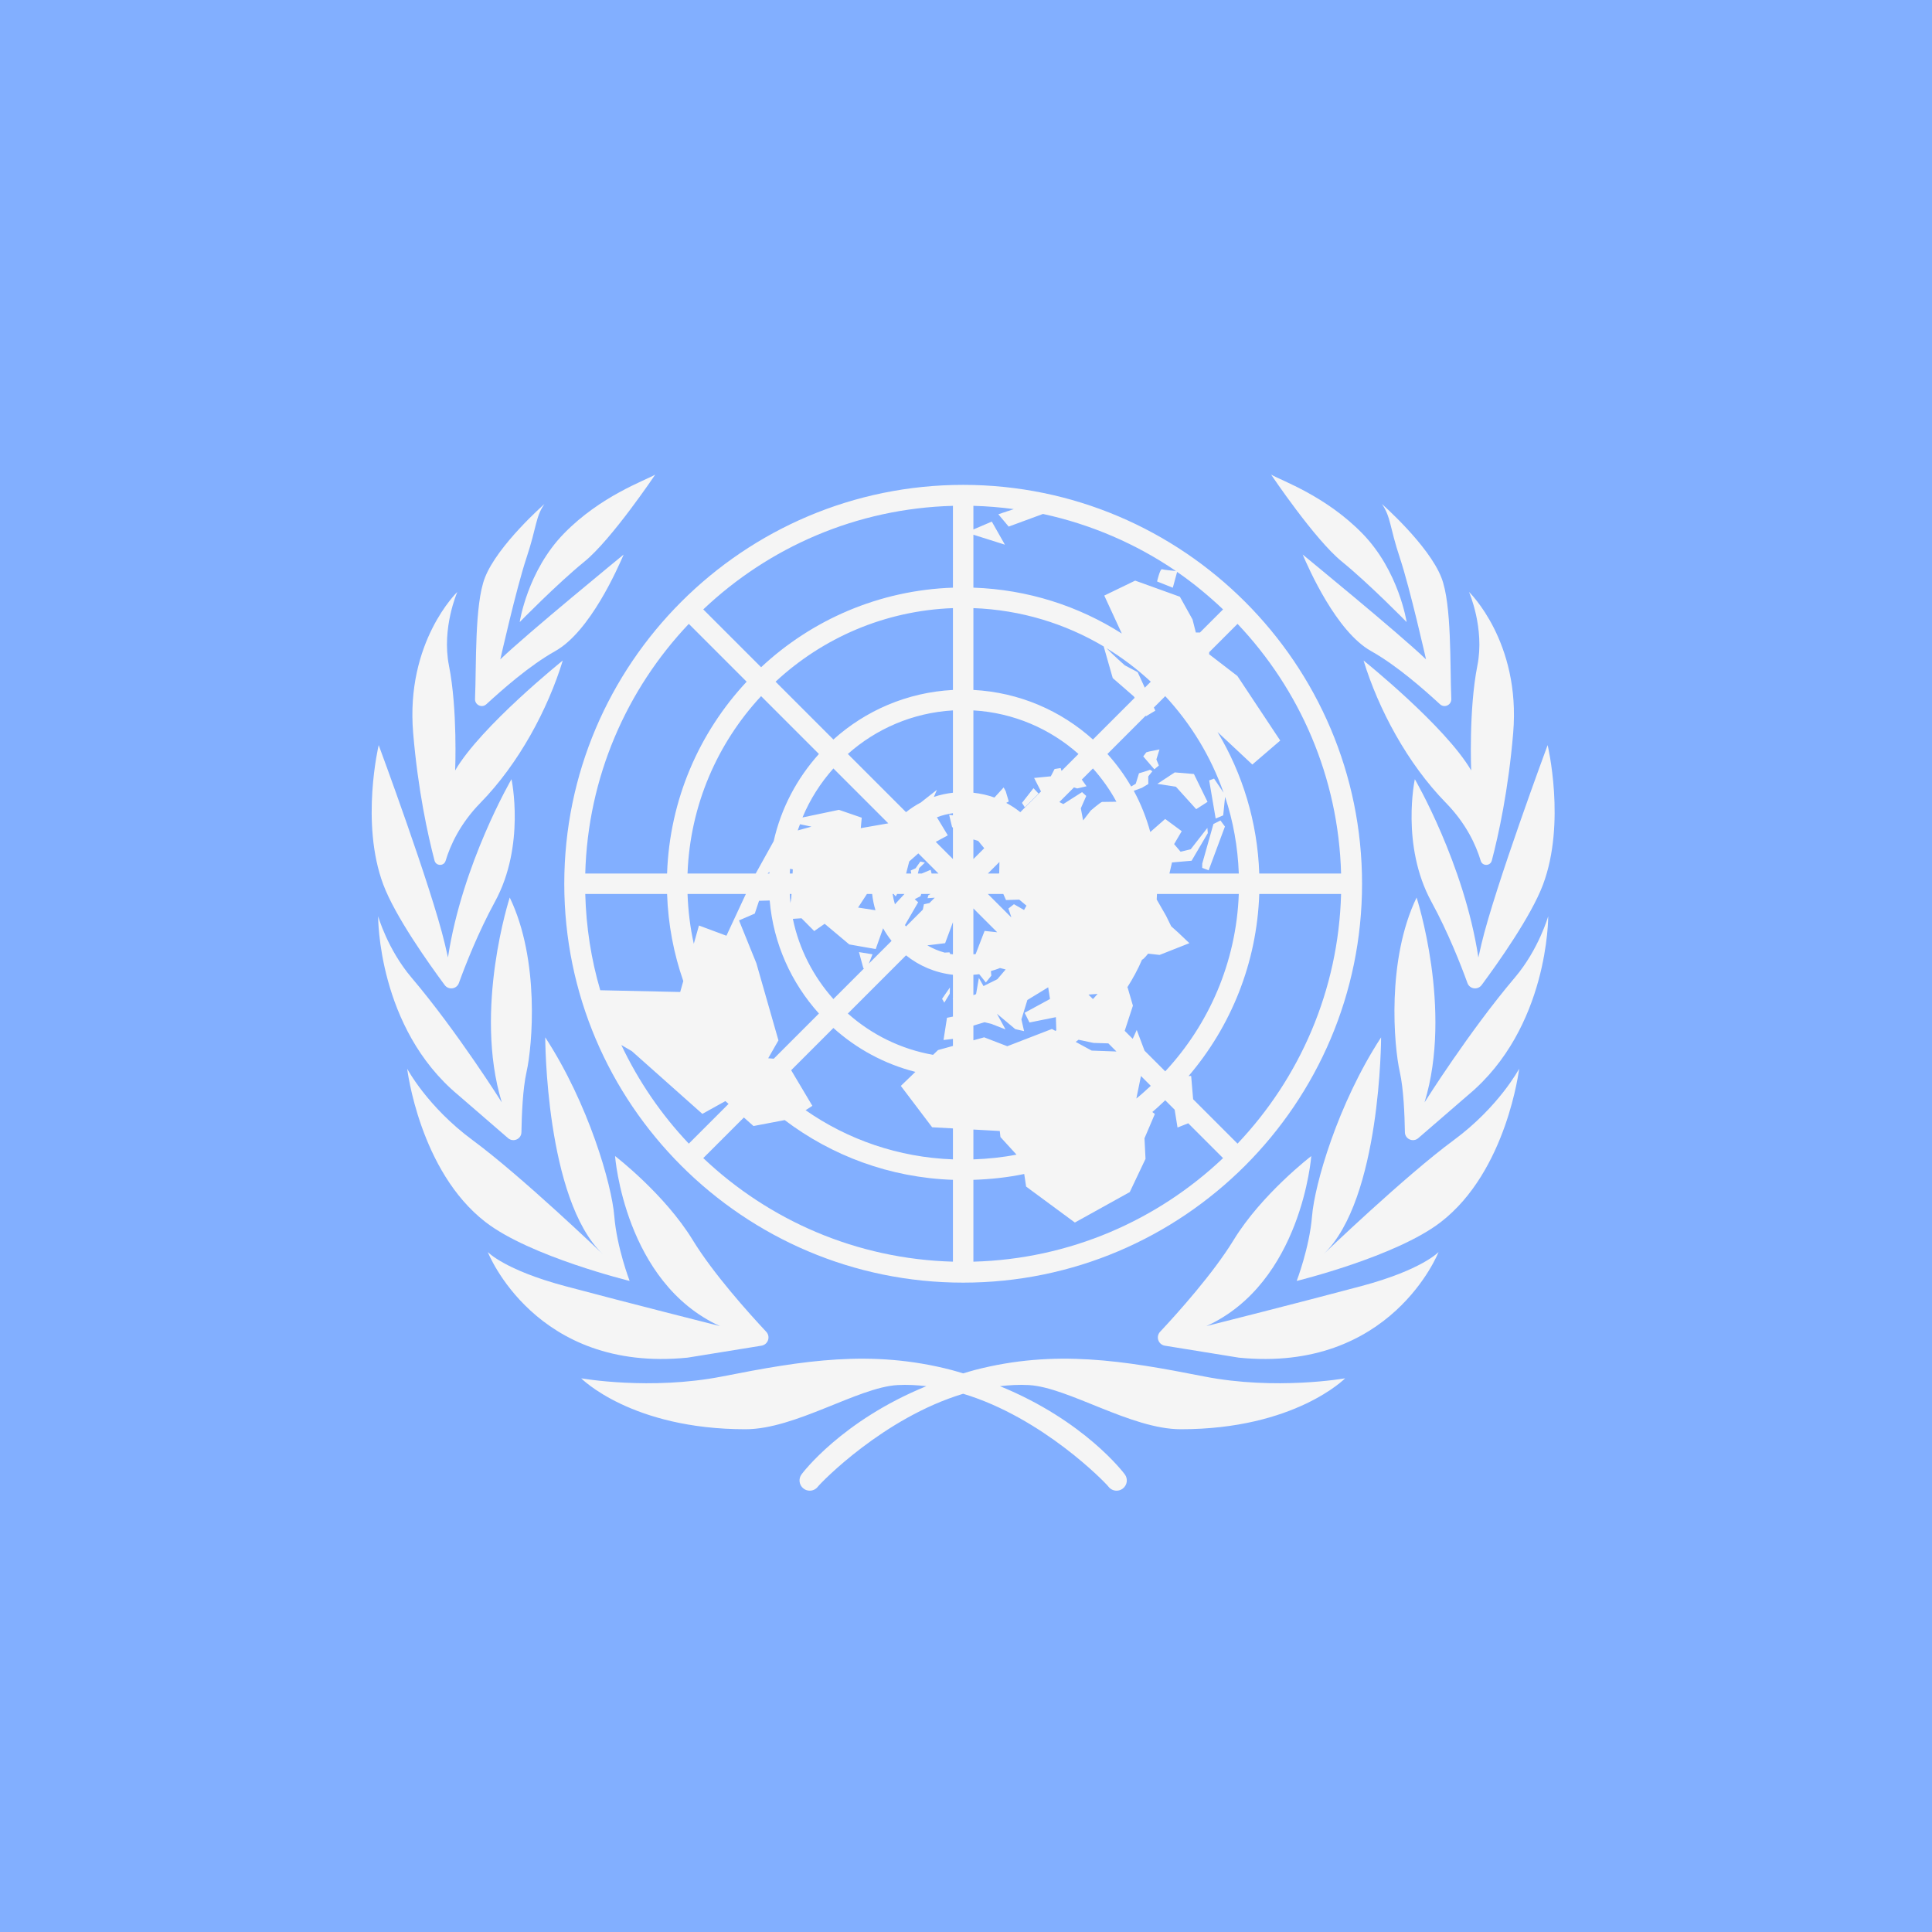 <?xml version="1.0" encoding="iso-8859-1"?>
<!-- Generator: Adobe Illustrator 19.0.0, SVG Export Plug-In . SVG Version: 6.00 Build 0)  -->
<svg xmlns="http://www.w3.org/2000/svg" version="1.1" id="Layer_1" x="0px"
     y="0px" viewBox="0 0 512 512" style="enable-background:new 0 0 512 512;" xml:space="preserve">
<rect style="fill:#82AFFF;" width="512" height="512"/>
    <g>
	<path style="fill:#F5F5F5;"
          d="M255.25,339.913c58.289,0,105.709-47.423,105.709-105.709s-47.42-105.709-105.709-105.709   s-105.71,47.422-105.71,105.709S196.961,339.913,255.25,339.913z M267.309,139.551l9.086-3.347   c12.822,2.765,24.744,7.962,35.238,15.125c-0.902-0.09-3.287-0.335-3.699-0.472c-0.508-0.169-1.295,3.237-1.295,3.237l4.17,1.658   l1.137-4.189c4.33,2.98,8.374,6.33,12.178,9.935l-6.129,6.129h-1.082l-0.881-3.46l-3.354-6.027l-11.845-4.27l-8.191,3.965   l4.648,10.064c-11.455-7.289-24.895-11.668-39.33-12.163v-14.028l8.347,2.636l-3.47-6.116l-4.877,2.086v-6.263   c3.622,0.097,7.189,0.394,10.707,0.868l-4.1,1.367L267.309,139.551z M322.165,216.924l1.995-0.845l0.502-4.91   c2.139,6.429,3.372,13.249,3.633,20.324h-18.384l0.678-2.937l5.195-0.451l4.3-7.323l-0.121-1.374l-4.405,5.647l-2.691,0.66   l-1.714-2.016l2.017-3.427l-4.388-3.237l-3.943,3.457c-1.061-3.831-2.509-7.503-4.379-10.923l2.139-0.778l1.715-1.023l-0.015-2.017   l1.1-1.367l-0.636-0.39c-0.47,0.224-2.922,0.936-2.922,0.936l-0.851,2.761l-1.22,0.742c-1.799-3.096-3.913-5.976-6.295-8.621   l10.138-10.137l0.088,0.143l2.47-1.484l-0.382-0.835l3.013-3.013c6.792,7.312,12.096,15.991,15.465,25.598l-2.523-3.749l-1.3,0.485   L322.165,216.924z M308.8,283.92l-5.484-5.484l-2.07-5.486l-1.065,2.352l-2.122-2.122l2.174-6.666l-1.409-4.837l-0.101,0.013   c1.49-2.348,2.833-4.798,3.933-7.381l0.026-0.003c0.339,0,1.581-1.581,1.581-1.581l3.049,0.339l7.883-3.115l-3.026-2.87   l-1.782-1.592l-1.38-2.812l-2.47-4.3c0.039-0.483,0.049-0.973,0.074-1.46h21.684C327.627,255.042,320.363,271.474,308.8,283.92z    M203.581,280.451l2.715-4.743l-5.844-20.421l-4.607-11.371l4.179-1.807l1.129-3.388l2.822-0.082   c0.986,11.476,5.759,21.859,13.051,29.955l-11.972,11.971L203.581,280.451z M210.103,230.392l-0.059,1.101h-0.736   c0.024-0.417,0.028-0.839,0.064-1.253L210.103,230.392z M279.692,273.193l-0.927-0.504l-11.825,4.572l-6.128-2.359l-2.851,0.787   v-3.898l2.951-0.891l1.79,0.431l3.765,1.474l-2.27-4.152l4.865,4.078l2.333,0.533l-0.71-3.112l1.582-5.143l5.514-3.363l0.478,3.096   l-6.725,3.656l1.29,2.574l6.995-1.412l0.11,3.489C279.851,273.099,279.77,273.144,279.692,273.193z M251.825,252.83l-0.21-0.451   l-1.27,0.073c-1.633-0.441-3.168-1.089-4.596-1.924l4.718-0.573l2.073-5.563v8.51C252.304,252.869,252.057,252.873,251.825,252.83z    M232.008,241.223l-4.609-0.71l2.351-3.599h1.379C231.296,238.399,231.586,239.831,232.008,241.223z M257.96,222.468l1.271,0.385   l1.599,1.938l-2.87,2.869V222.468z M266.509,256.921l-2.2,2.576l-3.668,1.824l-1.23-2.155l-0.741,4.285l-0.711,0.278v-5.404   c0.514-0.058,1.041-0.067,1.544-0.156l1.755,2.2l1.457-1.814l-0.114-1.212c0.809-0.258,1.634-0.472,2.405-0.811L266.509,256.921z    M264.859,228.427l-0.058,2.932l-0.106,0.134h-2.902L264.859,228.427z M266.6,238.523l3.51-0.111l1.913,1.595l-0.638,1.148   l-2.678-1.531l-1.467,1.147l0.737,2.198l-0.031,0.097l-6.153-6.153h4.098L266.6,238.523z M264.278,247.064l-3.352-0.361   l-2.368,6.138c-0.195,0.034-0.401,0.032-0.598,0.061v-12.156L264.278,247.064z M246.875,231.493l-0.236-0.989l-2.353,0.989h-1.042   l0.344-1.429l1.52-1.473l-1.206-0.274l-1.253,1.781l-1.303,0.598l0.153,0.797h-1.367l0.824-3.203l2.409-2.137l5.341,5.34H246.875z    M236.818,236.914l0.556,0.655l0.376-0.655h1.939l-2.522,2.728c-0.268-0.888-0.48-1.791-0.616-2.728H236.818z M239.82,245.166   l3.503-6.052l-0.916-0.819l1.544-0.797l0.193-0.584h2.466l-0.565,0.303l-0.235,0.813l1.91-0.13l-1.421,1.421l-1.446,0.304   l-0.299,1.441l-4.448,4.447C240.016,245.392,239.907,245.288,239.82,245.166z M252.539,216.07l-1.013-0.156l0.784,3.252   l0.229,0.179v8.315l-4.556-4.555l3.197-1.728l-2.888-4.784c1.345-0.533,2.772-0.875,4.246-1.089L252.539,216.07L252.539,216.07z    M209.755,236.914l-0.055,1.032l-0.228,1.376c-0.088-0.793-0.117-1.603-0.164-2.408H209.755z M212.407,243.351l3.371,3.389   l2.766-1.926l6.516,5.468l7.01,1.233l1.96-5.515c0.66,1.182,1.403,2.294,2.244,3.346l-6.023,6.022l0.968-2.468l-3.585-0.583   l1.148,4.209l0.17,0.142l-8.095,8.095c-5.276-5.931-9.082-13.196-10.741-21.256L212.407,243.351z M240.107,253.178   c3.5,2.799,7.75,4.619,12.432,5.146v6.269l-0.061,0.148l0.061-0.02v4.688l-1.579,0.316l-0.915,5.884l2.494-0.29v1.867l-3.949,1.09   l-1.316,1.268c-8.581-1.507-16.333-5.387-22.585-10.949L240.107,253.178z M285.831,275.543l3.977,0.843l3.912,0.12l2.152,2.151   l-6.572-0.239l-4.234-2.303C285.325,275.93,285.575,275.733,285.831,275.543z M289.642,264.762l-1.186-1.186l2.415-0.185   C290.482,263.866,290.05,264.303,289.642,264.762z M295.859,212.468c-1.844,0.026-3.633,0.052-3.792,0.052   c-0.339,0-2.997,2.271-2.997,2.271l-2.03,2.628l-0.612-3.207l1.438-3.276l-1.108-1.015l-4.969,3.162l-1.054-0.533l3.882-3.882   l0.853,0.282l2.474-0.582l-1.257-1.77l2.954-2.955C292.033,206.334,294.143,209.274,295.859,212.468z M281.321,204.3l-0.237-0.759   l-1.609,0.254l-1,1.936l-4.421,0.436c0.324,0.647,1.698,3.335,1.823,3.577l-5.485,5.485c-1.167-0.933-2.41-1.747-3.737-2.456   l0.679-0.366l-0.807-2.723l-0.549-1.004l-2.446,2.675c-1.772-0.645-3.638-1.054-5.573-1.272v-21.82   c10.661,0.625,20.341,4.87,27.849,11.549L281.321,204.3z M252.539,210.083c-1.75,0.197-3.435,0.562-5.054,1.11l0.811-1.884   l-4.228,3.323l0.008,0.013c-1.414,0.737-2.734,1.596-3.969,2.583l-15.417-15.417c7.508-6.679,17.188-10.925,27.849-11.549V210.083z    M235.405,218.192l-7.289,1.275l0.255-2.769l-6.041-2.084l-9.66,2.02c1.988-4.798,4.785-9.164,8.187-12.989L235.405,218.192z    M212.01,218.434l3.034,0.635l-3.636,1.006C211.588,219.518,211.81,218.981,212.01,218.434z M203.887,231.493h-0.469l0.493-0.456   C203.901,231.189,203.895,231.341,203.887,231.493z M209.667,283.617l11.191-11.191c6.108,5.501,13.518,9.548,21.726,11.635   l-3.855,3.714l8.296,10.962l5.514,0.304v8.207c-14.478-0.533-27.891-5.242-39.048-13.028l1.792-1.163L209.667,283.617z    M257.96,299.341l6.99,0.385l0.178,1.603l4.253,4.66c-3.71,0.729-7.534,1.117-11.421,1.26V299.341z M302.365,285.15l2.602,2.603   c-1.245,1.156-2.496,2.302-3.819,3.372L302.365,285.15z M304.967,180.655l-1.587,1.588l-1.883-4.112l-3.423-1.821   c0,0-3.187-2.812-4.846-4.544C297.442,174.338,301.369,177.312,304.967,180.655z M292.491,171.317l2.395,8.38l5.595,4.87   l0.218,0.356l-11.058,11.057c-8.498-7.654-19.527-12.502-31.681-13.139v-21.684C270.542,161.622,282.299,165.258,292.491,171.317z    M252.539,182.842c-12.154,0.637-23.183,5.485-31.681,13.139l-15.326-15.326c12.446-11.564,28.879-18.829,47.007-19.497V182.842z    M217.025,199.813c-5.808,6.449-10.02,14.343-11.989,23.099l-4.765,8.58h-18.068c0.669-18.128,7.933-34.56,19.496-47.005   L217.025,199.813z M197.659,236.914l-5.148,11.066l-7.282-2.709l-1.367,4.848c-0.952-4.273-1.491-8.689-1.658-13.205H197.659z    M192.231,291.802l0.841,0.745l-10.53,10.53c-7.27-7.671-13.311-16.481-17.886-26.14l2.8,1.636l18.677,16.618L192.231,291.802z    M197.135,296.148l2.549,2.26l8.269-1.572c12.5,9.463,27.873,15.259,44.586,15.833v21.684   c-25.598-0.689-48.797-10.984-66.165-27.445L197.135,296.148z M257.96,312.67c4.593-0.158,9.104-0.637,13.467-1.554l0.506,3.34   l12.919,9.527l14.546-8.071l4.176-8.803l-0.274-5.447l2.747-6.444l-0.671-0.525c1.187-0.986,2.294-2.058,3.421-3.11l2.499,2.499   l0.76,4.722l2.837-1.124l9.231,9.23c-17.368,16.461-40.566,26.756-66.165,27.445L257.96,312.67L257.96,312.67z M316.19,291.309   l-0.519-6.171l-0.694,0.032c11.188-13.092,18.109-29.876,18.74-48.256H355.4c-0.689,25.597-10.983,48.794-27.443,66.162   L316.19,291.309z M333.717,231.493c-0.47-13.678-4.436-26.454-11.054-37.505l9.217,8.62l7.395-6.352l-11.35-17.11l-7.491-5.76   l0.02-0.552l7.504-7.504c16.46,17.368,26.754,40.565,27.443,66.162h-21.684V231.493z M252.539,155.737   c-19.621,0.674-37.407,8.544-50.838,21.087l-15.327-15.326c17.368-16.461,40.566-26.756,66.165-27.445V155.737z M197.868,180.657   c-12.542,13.431-20.411,31.216-21.086,50.836h-21.684c0.689-25.597,10.983-48.794,27.443-66.162L197.868,180.657z M176.783,236.914   c0.277,8.059,1.759,15.801,4.295,23.072l-0.819,2.903l-21.186-0.466c-2.389-8.126-3.737-16.677-3.974-25.509H176.783z"/>
        <path style="fill:#F5F5F5;"
              d="M182.22,359.789l19.572-3.168c1.75-0.284,2.475-2.397,1.264-3.691   c-4.707-5.03-14.063-15.446-19.48-24.312c-7.454-12.197-20.579-22.252-20.579-22.252s2.509,33.546,27.807,45.066   c0,0-25.072-6.325-41.109-10.616s-20.427-9.015-20.427-9.015S141.789,363.855,182.22,359.789z"/>
        <path style="fill:#F5F5F5;"
              d="M162.795,322.295c-0.678-8.358-6.786-29.725-18.301-47.389c0,0,0.014,42.928,15.256,57.468   c0,0-21.576-20.696-34.451-30.183c-12.054-8.881-17.392-18.973-17.392-18.973s3.239,27.125,20.78,40.657   c11.858,9.148,38.173,15.585,38.173,15.585S163.473,330.652,162.795,322.295z"/>
        <path style="fill:#F5F5F5;"
              d="M121.46,290.22l13.181,11.4c1.375,1.189,3.517,0.25,3.545-1.568   c0.072-4.585,0.353-11.544,1.344-15.931c1.581-7.002,3.537-29.739-4.443-46.266c0,0-9.646,29.618-2.107,54.285   c0,0-11.843-18.83-23.943-33.091c-6.324-7.454-8.829-16.242-8.829-16.242S100.002,272.376,121.46,290.22z"/>
        <path style="fill:#F5F5F5;"
              d="M117.844,261.044c1.033,1.393,3.177,1.099,3.767-0.531c1.733-4.781,5.096-13.378,9.561-21.565   c8.131-14.908,4.381-32.453,4.381-32.453s-13.054,22.376-16.838,47.242c-0.246-1.109-0.516-2.294-0.839-3.648   c-3.583-15.061-17.519-52.629-17.519-52.629s-4.902,20.632,1.225,36.971C104.729,242.815,113.524,255.216,117.844,261.044z"/>
        <path style="fill:#F5F5F5;"
              d="M115.155,228.059c0.393,1.499,2.492,1.537,2.939,0.052c1.247-4.141,3.842-9.849,9.239-15.366   c10.164-10.39,17.871-24.813,21.811-37.704c0,0-21.687,17.4-28.525,29.133c0,0,0.676-16.135-1.643-27.795   c-1.977-9.938,2.223-19.513,2.223-19.513s-13.743,13.189-11.71,37.358C110.768,209.429,113.388,221.326,115.155,228.059z"/>
        <path style="fill:#F5F5F5;"
              d="M128.889,186.632c4.114-3.771,11.319-10.195,18.265-14.092c9.223-5.174,16.517-21.866,18.126-25.58   c0,0-25.7,21.031-32.695,27.783c0,0,4.235-18.804,6.946-26.936c2.71-8.131,2.372-10.842,4.743-14.23   c0,0-12.367,10.842-15.755,19.482c-2.785,7.1-2.251,23.241-2.63,32.151C125.82,186.822,127.699,187.722,128.889,186.632z"/>
        <path style="fill:#F5F5F5;"
              d="M154.89,148.823c7.228-5.873,18.747-23.039,18.747-23.039c-2.854,1.631-14.456,5.647-24.168,15.585   c-9.713,9.938-11.746,23.491-11.746,23.491S147.662,154.695,154.89,148.823z"/>
        <path style="fill:#F5F5F5;"
              d="M319.018,364.759c-21.232-4.178-39.415-7.228-60.728-1.683c-1.049,0.273-2.029,0.588-3.04,0.883   c-1.011-0.296-1.991-0.611-3.04-0.883c-21.313-5.544-39.496-2.495-60.728,1.683c-19.137,3.765-37.461,0.507-37.461,0.507   s13.293,13.498,43.56,13.498c13.204,0,29.799-11.115,40.27-11.707c2.579-0.146,5.125,0.011,7.648,0.292   c-22.484,9.172-32.863,23.08-33.067,23.35c-0.903,1.191-0.67,2.891,0.521,3.79c0.49,0.376,1.064,0.556,1.636,0.556   c0.818,0,1.628-0.371,2.16-1.069c0.826-1.088,17.436-18.269,38.501-24.617c21.065,6.348,37.675,23.529,38.501,24.617   c0.532,0.699,1.342,1.069,2.16,1.069c0.572,0,1.146-0.18,1.636-0.556c1.191-0.9,1.424-2.599,0.521-3.79   c-0.204-0.269-10.583-14.178-33.067-23.35c2.523-0.281,5.07-0.437,7.648-0.292c10.471,0.592,27.066,11.707,40.27,11.707   c30.267,0,43.56-13.498,43.56-13.498S338.155,368.524,319.018,364.759z"/>
        <path style="fill:#F5F5F5;"
              d="M319.695,351.432c25.298-11.52,27.807-45.066,27.807-45.066s-13.125,10.055-20.579,22.252   c-5.418,8.865-14.773,19.282-19.48,24.312c-1.211,1.294-0.486,3.407,1.264,3.691l19.572,3.168   c40.431,4.066,52.953-27.988,52.953-27.988s-4.39,4.724-20.427,9.015C344.767,345.107,319.695,351.432,319.695,351.432z"/>
        <path style="fill:#F5F5F5;"
              d="M385.199,302.192c-12.875,9.487-34.451,30.183-34.451,30.183   c15.242-14.54,15.256-57.468,15.256-57.468c-11.514,17.663-17.623,39.031-18.301,47.389c-0.678,8.357-4.066,17.166-4.066,17.166   s26.314-6.437,38.173-15.585c17.541-13.532,20.78-40.657,20.78-40.657S397.253,293.31,385.199,302.192z"/>
        <path style="fill:#F5F5F5;"
              d="M377.519,292.14c7.539-24.667-2.107-54.285-2.107-54.285c-7.98,16.527-6.025,39.264-4.443,46.266   c0.991,4.387,1.272,11.346,1.344,15.931c0.028,1.818,2.17,2.756,3.545,1.568l13.181-11.4   c21.458-17.844,21.252-47.412,21.252-47.412s-2.504,8.788-8.829,16.242C389.362,273.31,377.519,292.14,377.519,292.14z"/>
        <path style="fill:#F5F5F5;"
              d="M391.783,253.736c-3.784-24.866-16.838-47.242-16.838-47.242s-3.75,17.545,4.381,32.453   c4.465,8.187,7.828,16.784,9.561,21.565c0.591,1.63,2.735,1.924,3.767,0.531c4.32-5.828,13.116-18.228,16.261-26.615   c6.127-16.339,1.225-36.971,1.225-36.971s-13.936,37.568-17.519,52.629C392.3,251.442,392.03,252.626,391.783,253.736z"/>
        <path style="fill:#F5F5F5;"
              d="M391.523,176.379c-2.319,11.66-1.643,27.795-1.643,27.795   c-6.838-11.733-28.525-29.133-28.525-29.133c3.939,12.891,11.646,27.314,21.811,37.704c5.397,5.517,7.992,11.225,9.239,15.366   c0.447,1.484,2.545,1.447,2.939-0.052c1.768-6.733,4.387-18.63,5.666-33.835c2.033-24.169-11.71-37.358-11.71-37.358   S393.5,166.441,391.523,176.379z"/>
        <path style="fill:#F5F5F5;"
              d="M377.915,174.742c-6.996-6.752-32.695-27.783-32.695-27.783c1.609,3.714,8.903,20.406,18.126,25.58   c6.946,3.896,14.151,10.321,18.265,14.092c1.189,1.091,3.069,0.191,3-1.422c-0.38-8.91,0.154-25.051-2.63-32.151   c-3.388-8.64-15.755-19.482-15.755-19.482c2.372,3.388,2.033,6.099,4.743,14.23C373.679,155.938,377.915,174.742,377.915,174.742z"/>
        <path style="fill:#F5F5F5;"
              d="M355.609,148.823c7.228,5.872,17.167,16.037,17.167,16.037s-2.033-13.552-11.746-23.491   c-9.712-9.939-21.314-13.955-24.168-15.585C336.862,125.784,348.381,142.95,355.609,148.823z"/>
        <polygon style="fill:#F5F5F5;"
                 points="311.322,204.694 306.715,207.727 311.63,208.496 317.001,214.436 320.008,212.498    316.4,205.121  "/>
        <polygon style="fill:#F5F5F5;"
                 points="318.596,229.994 320.301,230.646 324.621,219.042 323.435,217.432 321.572,218.364    318.607,228.867  "/>
        <polygon style="fill:#F5F5F5;" points="275.239,210.317 273.884,208.877 270.835,212.774 271.592,213.953  "/>
        <polygon style="fill:#F5F5F5;"
                 points="306.452,201.255 307.275,198.604 304.549,199.158 303.778,199.375 302.968,200.457    305.916,203.877 307.111,202.862  "/>
        <polygon style="fill:#F5F5F5;" points="251.692,263.341 251.735,261.692 249.659,264.697 250.252,265.713  "/>
</g>
    <g>
</g>
    <g>
</g>
    <g>
</g>
    <g>
</g>
    <g>
</g>
    <g>
</g>
    <g>
</g>
    <g>
</g>
    <g>
</g>
    <g>
</g>
    <g>
</g>
    <g>
</g>
    <g>
</g>
    <g>
</g>
    <g>
</g>
</svg>
